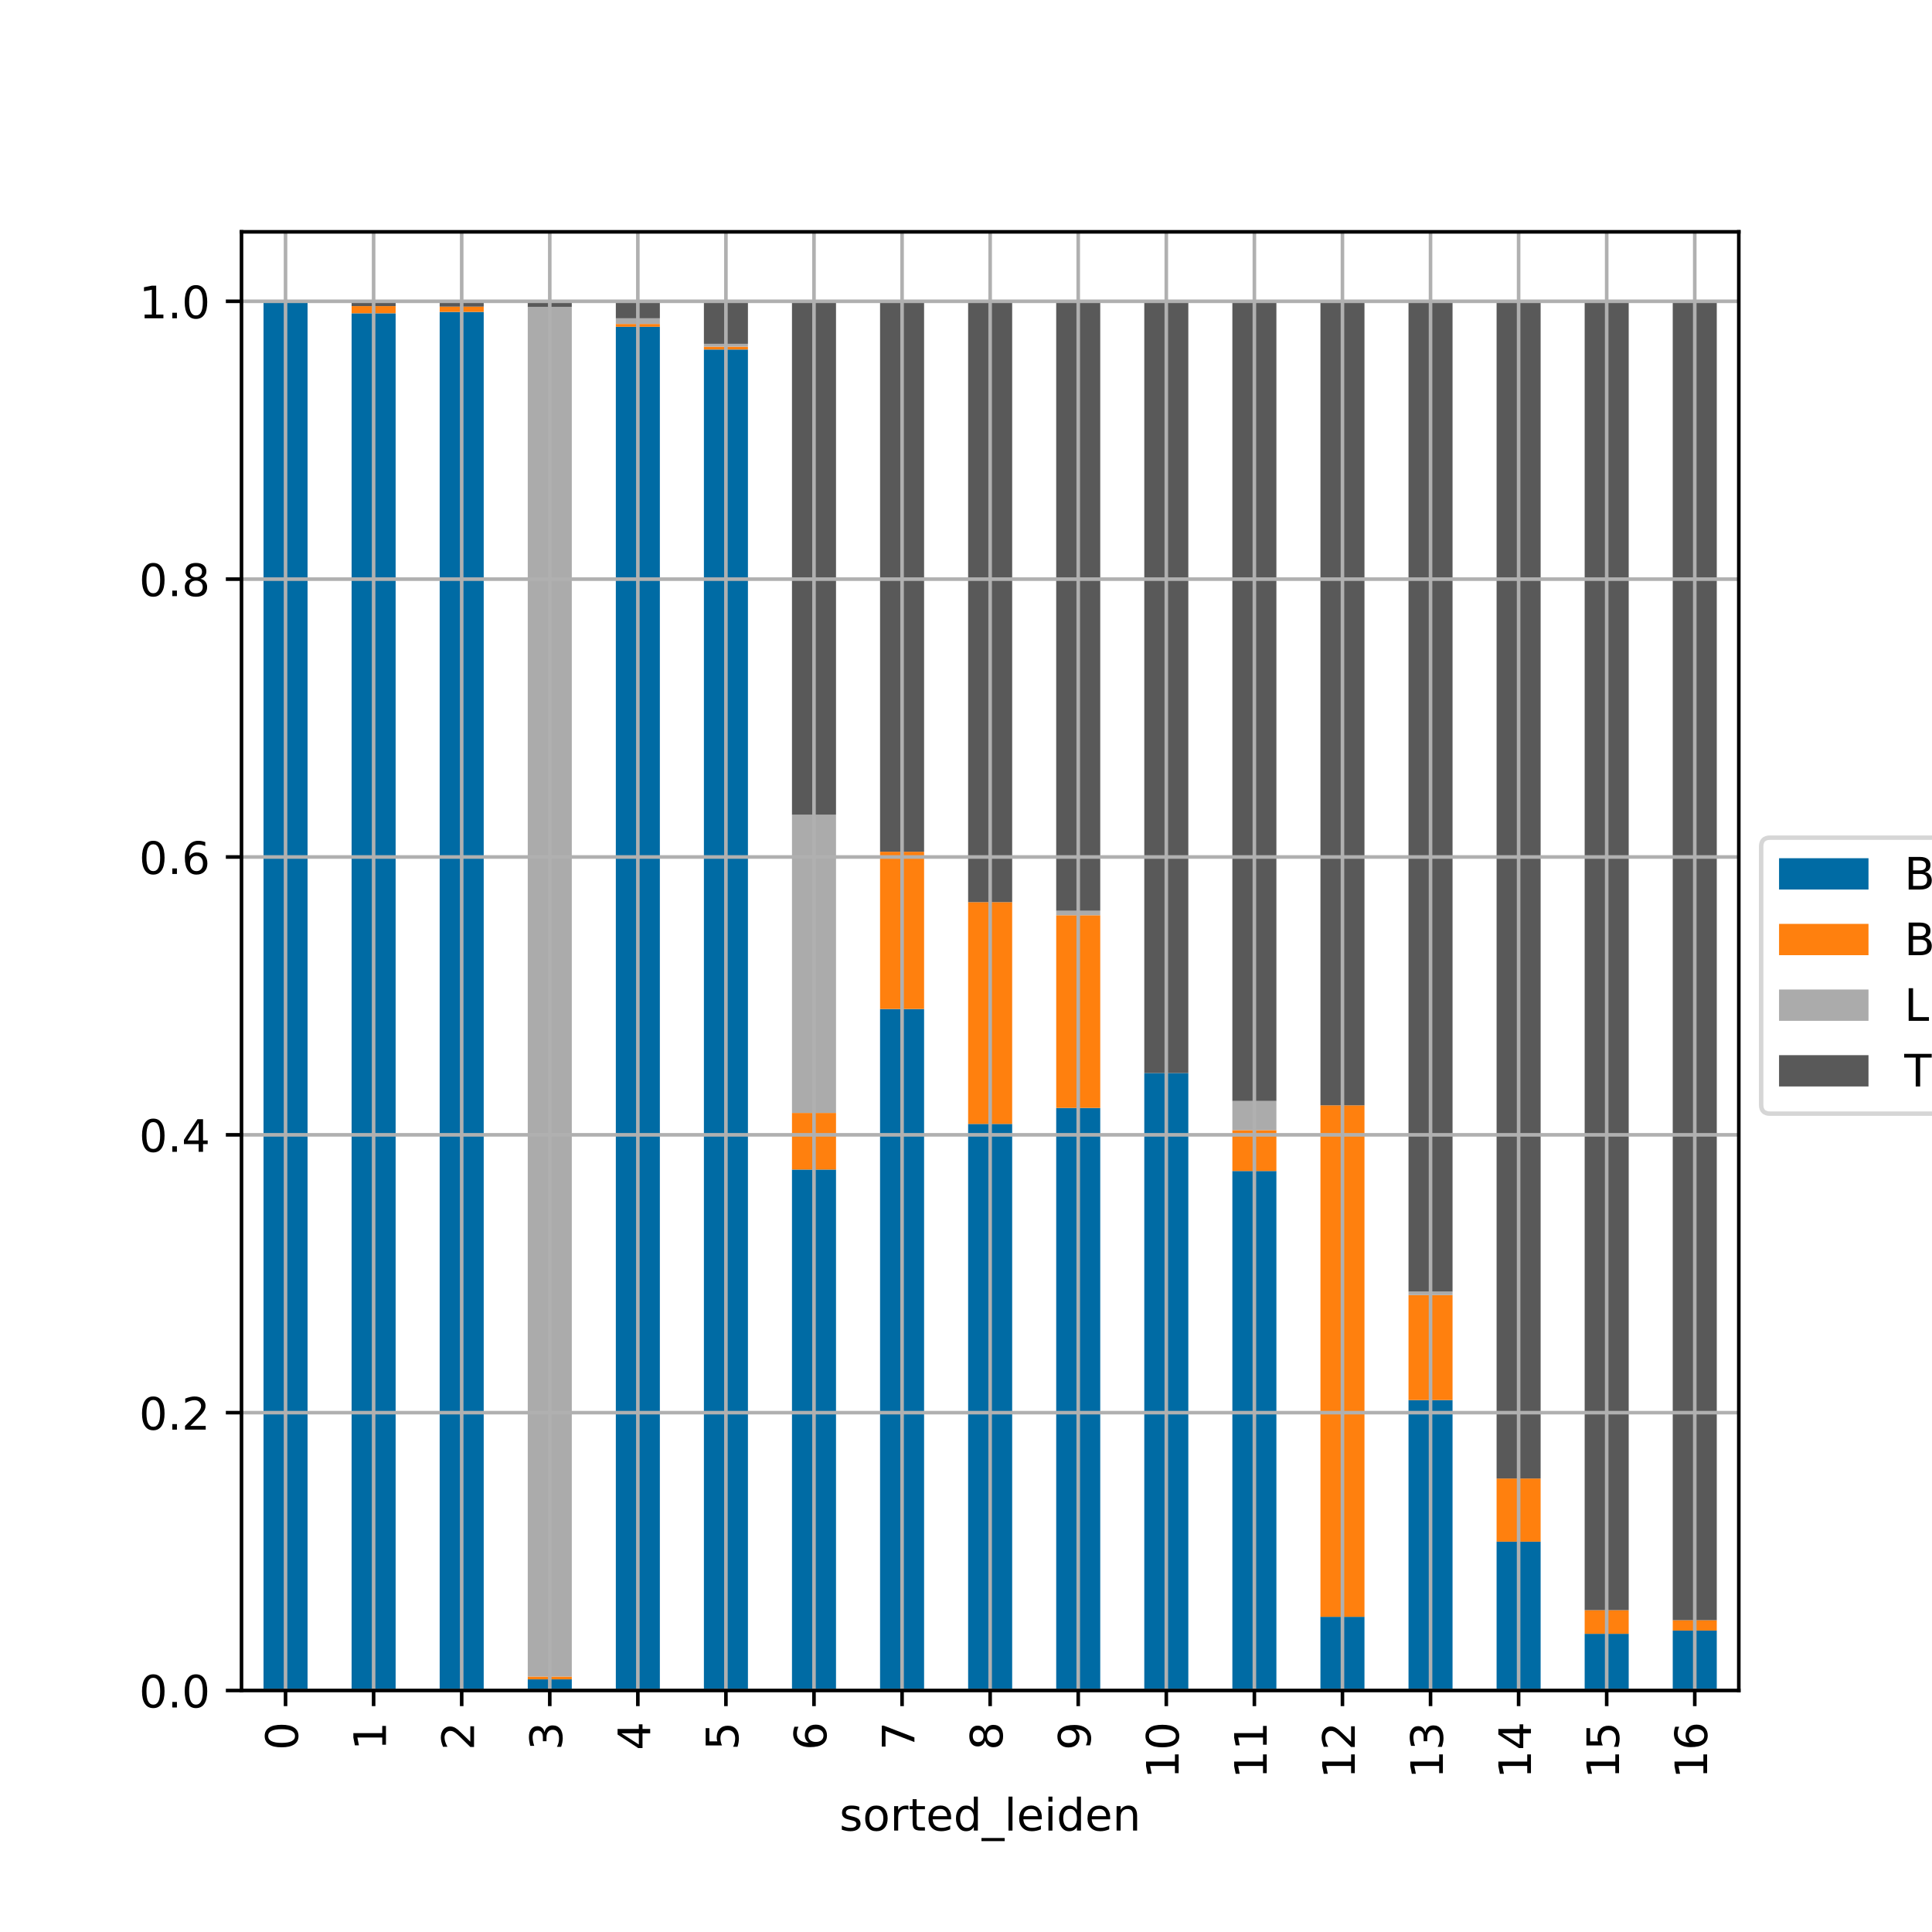 <?xml version="1.0" encoding="utf-8" standalone="no"?>
<!DOCTYPE svg PUBLIC "-//W3C//DTD SVG 1.1//EN"
  "http://www.w3.org/Graphics/SVG/1.1/DTD/svg11.dtd">
<!-- Created with matplotlib (https://matplotlib.org/) -->
<svg height="432pt" version="1.1" viewBox="0 0 432 432" width="432pt" xmlns="http://www.w3.org/2000/svg" xmlns:xlink="http://www.w3.org/1999/xlink">
 <defs>
  <style type="text/css">
*{stroke-linecap:butt;stroke-linejoin:round;}
  </style>
 </defs>
 <g id="figure_1">
  <g id="patch_1">
   <path d="M 0 432 
L 432 432 
L 432 0 
L 0 0 
z
" style="fill:#ffffff;"/>
  </g>
  <g id="axes_1">
   <g id="patch_2">
    <path d="M 54 378 
L 388.8 378 
L 388.8 51.84 
L 54 51.84 
z
" style="fill:#ffffff;"/>
   </g>
   <g id="patch_3">
    <path clip-path="url(#p18a9eacdcb)" d="M 58.924 378 
L 68.771 378 
L 68.771 67.371 
L 58.924 67.371 
z
" style="fill:#006ba4;"/>
   </g>
   <g id="patch_4">
    <path clip-path="url(#p18a9eacdcb)" d="M 78.618 378 
L 88.465 378 
L 88.465 70.049 
L 78.618 70.049 
z
" style="fill:#006ba4;"/>
   </g>
   <g id="patch_5">
    <path clip-path="url(#p18a9eacdcb)" d="M 98.312 378 
L 108.159 378 
L 108.159 69.743 
L 98.312 69.743 
z
" style="fill:#006ba4;"/>
   </g>
   <g id="patch_6">
    <path clip-path="url(#p18a9eacdcb)" d="M 118.006 378 
L 127.853 378 
L 127.853 375.505 
L 118.006 375.505 
z
" style="fill:#006ba4;"/>
   </g>
   <g id="patch_7">
    <path clip-path="url(#p18a9eacdcb)" d="M 137.7 378 
L 147.547 378 
L 147.547 73.065 
L 137.7 73.065 
z
" style="fill:#006ba4;"/>
   </g>
   <g id="patch_8">
    <path clip-path="url(#p18a9eacdcb)" d="M 157.394 378 
L 167.241 378 
L 167.241 78.148 
L 157.394 78.148 
z
" style="fill:#006ba4;"/>
   </g>
   <g id="patch_9">
    <path clip-path="url(#p18a9eacdcb)" d="M 177.088 378 
L 186.935 378 
L 186.935 261.514 
L 177.088 261.514 
z
" style="fill:#006ba4;"/>
   </g>
   <g id="patch_10">
    <path clip-path="url(#p18a9eacdcb)" d="M 196.782 378 
L 206.629 378 
L 206.629 225.616 
L 196.782 225.616 
z
" style="fill:#006ba4;"/>
   </g>
   <g id="patch_11">
    <path clip-path="url(#p18a9eacdcb)" d="M 216.476 378 
L 226.324 378 
L 226.324 251.314 
L 216.476 251.314 
z
" style="fill:#006ba4;"/>
   </g>
   <g id="patch_12">
    <path clip-path="url(#p18a9eacdcb)" d="M 236.171 378 
L 246.018 378 
L 246.018 247.736 
L 236.171 247.736 
z
" style="fill:#006ba4;"/>
   </g>
   <g id="patch_13">
    <path clip-path="url(#p18a9eacdcb)" d="M 255.865 378 
L 265.712 378 
L 265.712 239.943 
L 255.865 239.943 
z
" style="fill:#006ba4;"/>
   </g>
   <g id="patch_14">
    <path clip-path="url(#p18a9eacdcb)" d="M 275.559 378 
L 285.406 378 
L 285.406 261.841 
L 275.559 261.841 
z
" style="fill:#006ba4;"/>
   </g>
   <g id="patch_15">
    <path clip-path="url(#p18a9eacdcb)" d="M 295.253 378 
L 305.1 378 
L 305.1 361.524 
L 295.253 361.524 
z
" style="fill:#006ba4;"/>
   </g>
   <g id="patch_16">
    <path clip-path="url(#p18a9eacdcb)" d="M 314.947 378 
L 324.794 378 
L 324.794 313.058 
L 314.947 313.058 
z
" style="fill:#006ba4;"/>
   </g>
   <g id="patch_17">
    <path clip-path="url(#p18a9eacdcb)" d="M 334.641 378 
L 344.488 378 
L 344.488 344.718 
L 334.641 344.718 
z
" style="fill:#006ba4;"/>
   </g>
   <g id="patch_18">
    <path clip-path="url(#p18a9eacdcb)" d="M 354.335 378 
L 364.182 378 
L 364.182 365.321 
L 354.335 365.321 
z
" style="fill:#006ba4;"/>
   </g>
   <g id="patch_19">
    <path clip-path="url(#p18a9eacdcb)" d="M 374.029 378 
L 383.876 378 
L 383.876 364.595 
L 374.029 364.595 
z
" style="fill:#006ba4;"/>
   </g>
   <g id="patch_20">
    <path clip-path="url(#p18a9eacdcb)" d="M 58.924 378 
L 68.771 378 
L 68.771 378 
L 58.924 378 
z
" style="fill:#ff800e;"/>
   </g>
   <g id="patch_21">
    <path clip-path="url(#p18a9eacdcb)" d="M 78.618 70.049 
L 88.465 70.049 
L 88.465 68.443 
L 78.618 68.443 
z
" style="fill:#ff800e;"/>
   </g>
   <g id="patch_22">
    <path clip-path="url(#p18a9eacdcb)" d="M 98.312 69.743 
L 108.159 69.743 
L 108.159 68.557 
L 98.312 68.557 
z
" style="fill:#ff800e;"/>
   </g>
   <g id="patch_23">
    <path clip-path="url(#p18a9eacdcb)" d="M 118.006 375.505 
L 127.853 375.505 
L 127.853 374.881 
L 118.006 374.881 
z
" style="fill:#ff800e;"/>
   </g>
   <g id="patch_24">
    <path clip-path="url(#p18a9eacdcb)" d="M 137.7 73.065 
L 147.547 73.065 
L 147.547 72.433 
L 137.7 72.433 
z
" style="fill:#ff800e;"/>
   </g>
   <g id="patch_25">
    <path clip-path="url(#p18a9eacdcb)" d="M 157.394 78.148 
L 167.241 78.148 
L 167.241 77.514 
L 157.394 77.514 
z
" style="fill:#ff800e;"/>
   </g>
   <g id="patch_26">
    <path clip-path="url(#p18a9eacdcb)" d="M 177.088 261.514 
L 186.935 261.514 
L 186.935 248.853 
L 177.088 248.853 
z
" style="fill:#ff800e;"/>
   </g>
   <g id="patch_27">
    <path clip-path="url(#p18a9eacdcb)" d="M 196.782 225.616 
L 206.629 225.616 
L 206.629 190.451 
L 196.782 190.451 
z
" style="fill:#ff800e;"/>
   </g>
   <g id="patch_28">
    <path clip-path="url(#p18a9eacdcb)" d="M 216.476 251.314 
L 226.324 251.314 
L 226.324 201.722 
L 216.476 201.722 
z
" style="fill:#ff800e;"/>
   </g>
   <g id="patch_29">
    <path clip-path="url(#p18a9eacdcb)" d="M 236.171 247.736 
L 246.018 247.736 
L 246.018 204.649 
L 236.171 204.649 
z
" style="fill:#ff800e;"/>
   </g>
   <g id="patch_30">
    <path clip-path="url(#p18a9eacdcb)" d="M 255.865 378 
L 265.712 378 
L 265.712 378 
L 255.865 378 
z
" style="fill:#ff800e;"/>
   </g>
   <g id="patch_31">
    <path clip-path="url(#p18a9eacdcb)" d="M 275.559 261.841 
L 285.406 261.841 
L 285.406 252.704 
L 275.559 252.704 
z
" style="fill:#ff800e;"/>
   </g>
   <g id="patch_32">
    <path clip-path="url(#p18a9eacdcb)" d="M 295.253 361.524 
L 305.1 361.524 
L 305.1 247.158 
L 295.253 247.158 
z
" style="fill:#ff800e;"/>
   </g>
   <g id="patch_33">
    <path clip-path="url(#p18a9eacdcb)" d="M 314.947 313.058 
L 324.794 313.058 
L 324.794 289.584 
L 314.947 289.584 
z
" style="fill:#ff800e;"/>
   </g>
   <g id="patch_34">
    <path clip-path="url(#p18a9eacdcb)" d="M 334.641 344.718 
L 344.488 344.718 
L 344.488 330.599 
L 334.641 330.599 
z
" style="fill:#ff800e;"/>
   </g>
   <g id="patch_35">
    <path clip-path="url(#p18a9eacdcb)" d="M 354.335 365.321 
L 364.182 365.321 
L 364.182 360.038 
L 354.335 360.038 
z
" style="fill:#ff800e;"/>
   </g>
   <g id="patch_36">
    <path clip-path="url(#p18a9eacdcb)" d="M 374.029 364.595 
L 383.876 364.595 
L 383.876 362.284 
L 374.029 362.284 
z
" style="fill:#ff800e;"/>
   </g>
   <g id="patch_37">
    <path clip-path="url(#p18a9eacdcb)" d="M 58.924 378 
L 68.771 378 
L 68.771 378 
L 58.924 378 
z
" style="fill:#ababab;"/>
   </g>
   <g id="patch_38">
    <path clip-path="url(#p18a9eacdcb)" d="M 78.618 378 
L 88.465 378 
L 88.465 378 
L 78.618 378 
z
" style="fill:#ababab;"/>
   </g>
   <g id="patch_39">
    <path clip-path="url(#p18a9eacdcb)" d="M 98.312 378 
L 108.159 378 
L 108.159 378 
L 98.312 378 
z
" style="fill:#ababab;"/>
   </g>
   <g id="patch_40">
    <path clip-path="url(#p18a9eacdcb)" d="M 118.006 374.881 
L 127.853 374.881 
L 127.853 68.619 
L 118.006 68.619 
z
" style="fill:#ababab;"/>
   </g>
   <g id="patch_41">
    <path clip-path="url(#p18a9eacdcb)" d="M 137.7 72.433 
L 147.547 72.433 
L 147.547 71.167 
L 137.7 71.167 
z
" style="fill:#ababab;"/>
   </g>
   <g id="patch_42">
    <path clip-path="url(#p18a9eacdcb)" d="M 157.394 77.514 
L 167.241 77.514 
L 167.241 76.88 
L 157.394 76.88 
z
" style="fill:#ababab;"/>
   </g>
   <g id="patch_43">
    <path clip-path="url(#p18a9eacdcb)" d="M 177.088 248.853 
L 186.935 248.853 
L 186.935 182.169 
L 177.088 182.169 
z
" style="fill:#ababab;"/>
   </g>
   <g id="patch_44">
    <path clip-path="url(#p18a9eacdcb)" d="M 196.782 378 
L 206.629 378 
L 206.629 378 
L 196.782 378 
z
" style="fill:#ababab;"/>
   </g>
   <g id="patch_45">
    <path clip-path="url(#p18a9eacdcb)" d="M 216.476 378 
L 226.324 378 
L 226.324 378 
L 216.476 378 
z
" style="fill:#ababab;"/>
   </g>
   <g id="patch_46">
    <path clip-path="url(#p18a9eacdcb)" d="M 236.171 204.649 
L 246.018 204.649 
L 246.018 203.647 
L 236.171 203.647 
z
" style="fill:#ababab;"/>
   </g>
   <g id="patch_47">
    <path clip-path="url(#p18a9eacdcb)" d="M 255.865 378 
L 265.712 378 
L 265.712 378 
L 255.865 378 
z
" style="fill:#ababab;"/>
   </g>
   <g id="patch_48">
    <path clip-path="url(#p18a9eacdcb)" d="M 275.559 252.704 
L 285.406 252.704 
L 285.406 246.179 
L 275.559 246.179 
z
" style="fill:#ababab;"/>
   </g>
   <g id="patch_49">
    <path clip-path="url(#p18a9eacdcb)" d="M 295.253 378 
L 305.1 378 
L 305.1 378 
L 295.253 378 
z
" style="fill:#ababab;"/>
   </g>
   <g id="patch_50">
    <path clip-path="url(#p18a9eacdcb)" d="M 314.947 289.584 
L 324.794 289.584 
L 324.794 288.802 
L 314.947 288.802 
z
" style="fill:#ababab;"/>
   </g>
   <g id="patch_51">
    <path clip-path="url(#p18a9eacdcb)" d="M 334.641 378 
L 344.488 378 
L 344.488 378 
L 334.641 378 
z
" style="fill:#ababab;"/>
   </g>
   <g id="patch_52">
    <path clip-path="url(#p18a9eacdcb)" d="M 354.335 378 
L 364.182 378 
L 364.182 378 
L 354.335 378 
z
" style="fill:#ababab;"/>
   </g>
   <g id="patch_53">
    <path clip-path="url(#p18a9eacdcb)" d="M 374.029 378 
L 383.876 378 
L 383.876 378 
L 374.029 378 
z
" style="fill:#ababab;"/>
   </g>
   <g id="patch_54">
    <path clip-path="url(#p18a9eacdcb)" d="M 58.924 378 
L 68.771 378 
L 68.771 378 
L 58.924 378 
z
" style="fill:#595959;"/>
   </g>
   <g id="patch_55">
    <path clip-path="url(#p18a9eacdcb)" d="M 78.618 68.443 
L 88.465 68.443 
L 88.465 67.371 
L 78.618 67.371 
z
" style="fill:#595959;"/>
   </g>
   <g id="patch_56">
    <path clip-path="url(#p18a9eacdcb)" d="M 98.312 68.557 
L 108.159 68.557 
L 108.159 67.371 
L 98.312 67.371 
z
" style="fill:#595959;"/>
   </g>
   <g id="patch_57">
    <path clip-path="url(#p18a9eacdcb)" d="M 118.006 68.619 
L 127.853 68.619 
L 127.853 67.371 
L 118.006 67.371 
z
" style="fill:#595959;"/>
   </g>
   <g id="patch_58">
    <path clip-path="url(#p18a9eacdcb)" d="M 137.7 71.167 
L 147.547 71.167 
L 147.547 67.371 
L 137.7 67.371 
z
" style="fill:#595959;"/>
   </g>
   <g id="patch_59">
    <path clip-path="url(#p18a9eacdcb)" d="M 157.394 76.88 
L 167.241 76.88 
L 167.241 67.371 
L 157.394 67.371 
z
" style="fill:#595959;"/>
   </g>
   <g id="patch_60">
    <path clip-path="url(#p18a9eacdcb)" d="M 177.088 182.169 
L 186.935 182.169 
L 186.935 67.371 
L 177.088 67.371 
z
" style="fill:#595959;"/>
   </g>
   <g id="patch_61">
    <path clip-path="url(#p18a9eacdcb)" d="M 196.782 190.451 
L 206.629 190.451 
L 206.629 67.371 
L 196.782 67.371 
z
" style="fill:#595959;"/>
   </g>
   <g id="patch_62">
    <path clip-path="url(#p18a9eacdcb)" d="M 216.476 201.722 
L 226.324 201.722 
L 226.324 67.371 
L 216.476 67.371 
z
" style="fill:#595959;"/>
   </g>
   <g id="patch_63">
    <path clip-path="url(#p18a9eacdcb)" d="M 236.171 203.647 
L 246.018 203.647 
L 246.018 67.371 
L 236.171 67.371 
z
" style="fill:#595959;"/>
   </g>
   <g id="patch_64">
    <path clip-path="url(#p18a9eacdcb)" d="M 255.865 239.943 
L 265.712 239.943 
L 265.712 67.371 
L 255.865 67.371 
z
" style="fill:#595959;"/>
   </g>
   <g id="patch_65">
    <path clip-path="url(#p18a9eacdcb)" d="M 275.559 246.179 
L 285.406 246.179 
L 285.406 67.371 
L 275.559 67.371 
z
" style="fill:#595959;"/>
   </g>
   <g id="patch_66">
    <path clip-path="url(#p18a9eacdcb)" d="M 295.253 247.158 
L 305.1 247.158 
L 305.1 67.371 
L 295.253 67.371 
z
" style="fill:#595959;"/>
   </g>
   <g id="patch_67">
    <path clip-path="url(#p18a9eacdcb)" d="M 314.947 288.802 
L 324.794 288.802 
L 324.794 67.371 
L 314.947 67.371 
z
" style="fill:#595959;"/>
   </g>
   <g id="patch_68">
    <path clip-path="url(#p18a9eacdcb)" d="M 334.641 330.599 
L 344.488 330.599 
L 344.488 67.371 
L 334.641 67.371 
z
" style="fill:#595959;"/>
   </g>
   <g id="patch_69">
    <path clip-path="url(#p18a9eacdcb)" d="M 354.335 360.038 
L 364.182 360.038 
L 364.182 67.371 
L 354.335 67.371 
z
" style="fill:#595959;"/>
   </g>
   <g id="patch_70">
    <path clip-path="url(#p18a9eacdcb)" d="M 374.029 362.284 
L 383.876 362.284 
L 383.876 67.371 
L 374.029 67.371 
z
" style="fill:#595959;"/>
   </g>
   <g id="matplotlib.axis_1">
    <g id="xtick_1">
     <g id="line2d_1">
      <path clip-path="url(#p18a9eacdcb)" d="M 63.847 378 
L 63.847 51.84 
" style="fill:none;stroke:#b0b0b0;stroke-linecap:square;stroke-width:0.8;"/>
     </g>
     <g id="line2d_2">
      <defs>
       <path d="M 0 0 
L 0 3.5 
" id="m7c3ebaeb34" style="stroke:#000000;stroke-width:0.8;"/>
      </defs>
      <g>
       <use style="stroke:#000000;stroke-width:0.8;" x="63.847" xlink:href="#m7c3ebaeb34" y="378"/>
      </g>
     </g>
     <g id="text_1">
      <!-- 0 -->
      <defs>
       <path d="M 31.781 66.406 
Q 24.172 66.406 20.328 58.906 
Q 16.5 51.422 16.5 36.375 
Q 16.5 21.391 20.328 13.891 
Q 24.172 6.391 31.781 6.391 
Q 39.453 6.391 43.281 13.891 
Q 47.125 21.391 47.125 36.375 
Q 47.125 51.422 43.281 58.906 
Q 39.453 66.406 31.781 66.406 
z
M 31.781 74.219 
Q 44.047 74.219 50.516 64.516 
Q 56.984 54.828 56.984 36.375 
Q 56.984 17.969 50.516 8.266 
Q 44.047 -1.422 31.781 -1.422 
Q 19.531 -1.422 13.062 8.266 
Q 6.594 17.969 6.594 36.375 
Q 6.594 54.828 13.062 64.516 
Q 19.531 74.219 31.781 74.219 
z
" id="DejaVuSans-48"/>
      </defs>
      <g transform="translate(66.606 391.363)rotate(-90)scale(0.1 -0.1)">
       <use xlink:href="#DejaVuSans-48"/>
      </g>
     </g>
    </g>
    <g id="xtick_2">
     <g id="line2d_3">
      <path clip-path="url(#p18a9eacdcb)" d="M 83.541 378 
L 83.541 51.84 
" style="fill:none;stroke:#b0b0b0;stroke-linecap:square;stroke-width:0.8;"/>
     </g>
     <g id="line2d_4">
      <g>
       <use style="stroke:#000000;stroke-width:0.8;" x="83.541" xlink:href="#m7c3ebaeb34" y="378"/>
      </g>
     </g>
     <g id="text_2">
      <!-- 1 -->
      <defs>
       <path d="M 12.406 8.297 
L 28.516 8.297 
L 28.516 63.922 
L 10.984 60.406 
L 10.984 69.391 
L 28.422 72.906 
L 38.281 72.906 
L 38.281 8.297 
L 54.391 8.297 
L 54.391 0 
L 12.406 0 
z
" id="DejaVuSans-49"/>
      </defs>
      <g transform="translate(86.301 391.363)rotate(-90)scale(0.1 -0.1)">
       <use xlink:href="#DejaVuSans-49"/>
      </g>
     </g>
    </g>
    <g id="xtick_3">
     <g id="line2d_5">
      <path clip-path="url(#p18a9eacdcb)" d="M 103.235 378 
L 103.235 51.84 
" style="fill:none;stroke:#b0b0b0;stroke-linecap:square;stroke-width:0.8;"/>
     </g>
     <g id="line2d_6">
      <g>
       <use style="stroke:#000000;stroke-width:0.8;" x="103.235" xlink:href="#m7c3ebaeb34" y="378"/>
      </g>
     </g>
     <g id="text_3">
      <!-- 2 -->
      <defs>
       <path d="M 19.188 8.297 
L 53.609 8.297 
L 53.609 0 
L 7.328 0 
L 7.328 8.297 
Q 12.938 14.109 22.625 23.891 
Q 32.328 33.688 34.812 36.531 
Q 39.547 41.844 41.422 45.531 
Q 43.312 49.219 43.312 52.781 
Q 43.312 58.594 39.234 62.25 
Q 35.156 65.922 28.609 65.922 
Q 23.969 65.922 18.812 64.312 
Q 13.672 62.703 7.812 59.422 
L 7.812 69.391 
Q 13.766 71.781 18.938 73 
Q 24.125 74.219 28.422 74.219 
Q 39.75 74.219 46.484 68.547 
Q 53.219 62.891 53.219 53.422 
Q 53.219 48.922 51.531 44.891 
Q 49.859 40.875 45.406 35.406 
Q 44.188 33.984 37.641 27.219 
Q 31.109 20.453 19.188 8.297 
z
" id="DejaVuSans-50"/>
      </defs>
      <g transform="translate(105.995 391.363)rotate(-90)scale(0.1 -0.1)">
       <use xlink:href="#DejaVuSans-50"/>
      </g>
     </g>
    </g>
    <g id="xtick_4">
     <g id="line2d_7">
      <path clip-path="url(#p18a9eacdcb)" d="M 122.929 378 
L 122.929 51.84 
" style="fill:none;stroke:#b0b0b0;stroke-linecap:square;stroke-width:0.8;"/>
     </g>
     <g id="line2d_8">
      <g>
       <use style="stroke:#000000;stroke-width:0.8;" x="122.929" xlink:href="#m7c3ebaeb34" y="378"/>
      </g>
     </g>
     <g id="text_4">
      <!-- 3 -->
      <defs>
       <path d="M 40.578 39.312 
Q 47.656 37.797 51.625 33 
Q 55.609 28.219 55.609 21.188 
Q 55.609 10.406 48.188 4.484 
Q 40.766 -1.422 27.094 -1.422 
Q 22.516 -1.422 17.656 -0.516 
Q 12.797 0.391 7.625 2.203 
L 7.625 11.719 
Q 11.719 9.328 16.594 8.109 
Q 21.484 6.891 26.812 6.891 
Q 36.078 6.891 40.938 10.547 
Q 45.797 14.203 45.797 21.188 
Q 45.797 27.641 41.281 31.266 
Q 36.766 34.906 28.719 34.906 
L 20.219 34.906 
L 20.219 43.016 
L 29.109 43.016 
Q 36.375 43.016 40.234 45.922 
Q 44.094 48.828 44.094 54.297 
Q 44.094 59.906 40.109 62.906 
Q 36.141 65.922 28.719 65.922 
Q 24.656 65.922 20.016 65.031 
Q 15.375 64.156 9.812 62.312 
L 9.812 71.094 
Q 15.438 72.656 20.344 73.438 
Q 25.25 74.219 29.594 74.219 
Q 40.828 74.219 47.359 69.109 
Q 53.906 64.016 53.906 55.328 
Q 53.906 49.266 50.438 45.094 
Q 46.969 40.922 40.578 39.312 
z
" id="DejaVuSans-51"/>
      </defs>
      <g transform="translate(125.689 391.363)rotate(-90)scale(0.1 -0.1)">
       <use xlink:href="#DejaVuSans-51"/>
      </g>
     </g>
    </g>
    <g id="xtick_5">
     <g id="line2d_9">
      <path clip-path="url(#p18a9eacdcb)" d="M 142.624 378 
L 142.624 51.84 
" style="fill:none;stroke:#b0b0b0;stroke-linecap:square;stroke-width:0.8;"/>
     </g>
     <g id="line2d_10">
      <g>
       <use style="stroke:#000000;stroke-width:0.8;" x="142.624" xlink:href="#m7c3ebaeb34" y="378"/>
      </g>
     </g>
     <g id="text_5">
      <!-- 4 -->
      <defs>
       <path d="M 37.797 64.312 
L 12.891 25.391 
L 37.797 25.391 
z
M 35.203 72.906 
L 47.609 72.906 
L 47.609 25.391 
L 58.016 25.391 
L 58.016 17.188 
L 47.609 17.188 
L 47.609 0 
L 37.797 0 
L 37.797 17.188 
L 4.891 17.188 
L 4.891 26.703 
z
" id="DejaVuSans-52"/>
      </defs>
      <g transform="translate(145.383 391.363)rotate(-90)scale(0.1 -0.1)">
       <use xlink:href="#DejaVuSans-52"/>
      </g>
     </g>
    </g>
    <g id="xtick_6">
     <g id="line2d_11">
      <path clip-path="url(#p18a9eacdcb)" d="M 162.318 378 
L 162.318 51.84 
" style="fill:none;stroke:#b0b0b0;stroke-linecap:square;stroke-width:0.8;"/>
     </g>
     <g id="line2d_12">
      <g>
       <use style="stroke:#000000;stroke-width:0.8;" x="162.318" xlink:href="#m7c3ebaeb34" y="378"/>
      </g>
     </g>
     <g id="text_6">
      <!-- 5 -->
      <defs>
       <path d="M 10.797 72.906 
L 49.516 72.906 
L 49.516 64.594 
L 19.828 64.594 
L 19.828 46.734 
Q 21.969 47.469 24.109 47.828 
Q 26.266 48.188 28.422 48.188 
Q 40.625 48.188 47.75 41.5 
Q 54.891 34.812 54.891 23.391 
Q 54.891 11.625 47.562 5.094 
Q 40.234 -1.422 26.906 -1.422 
Q 22.312 -1.422 17.547 -0.641 
Q 12.797 0.141 7.719 1.703 
L 7.719 11.625 
Q 12.109 9.234 16.797 8.062 
Q 21.484 6.891 26.703 6.891 
Q 35.156 6.891 40.078 11.328 
Q 45.016 15.766 45.016 23.391 
Q 45.016 31 40.078 35.438 
Q 35.156 39.891 26.703 39.891 
Q 22.75 39.891 18.812 39.016 
Q 14.891 38.141 10.797 36.281 
z
" id="DejaVuSans-53"/>
      </defs>
      <g transform="translate(165.077 391.363)rotate(-90)scale(0.1 -0.1)">
       <use xlink:href="#DejaVuSans-53"/>
      </g>
     </g>
    </g>
    <g id="xtick_7">
     <g id="line2d_13">
      <path clip-path="url(#p18a9eacdcb)" d="M 182.012 378 
L 182.012 51.84 
" style="fill:none;stroke:#b0b0b0;stroke-linecap:square;stroke-width:0.8;"/>
     </g>
     <g id="line2d_14">
      <g>
       <use style="stroke:#000000;stroke-width:0.8;" x="182.012" xlink:href="#m7c3ebaeb34" y="378"/>
      </g>
     </g>
     <g id="text_7">
      <!-- 6 -->
      <defs>
       <path d="M 33.016 40.375 
Q 26.375 40.375 22.484 35.828 
Q 18.609 31.297 18.609 23.391 
Q 18.609 15.531 22.484 10.953 
Q 26.375 6.391 33.016 6.391 
Q 39.656 6.391 43.531 10.953 
Q 47.406 15.531 47.406 23.391 
Q 47.406 31.297 43.531 35.828 
Q 39.656 40.375 33.016 40.375 
z
M 52.594 71.297 
L 52.594 62.312 
Q 48.875 64.062 45.094 64.984 
Q 41.312 65.922 37.594 65.922 
Q 27.828 65.922 22.672 59.328 
Q 17.531 52.734 16.797 39.406 
Q 19.672 43.656 24.016 45.922 
Q 28.375 48.188 33.594 48.188 
Q 44.578 48.188 50.953 41.516 
Q 57.328 34.859 57.328 23.391 
Q 57.328 12.156 50.688 5.359 
Q 44.047 -1.422 33.016 -1.422 
Q 20.359 -1.422 13.672 8.266 
Q 6.984 17.969 6.984 36.375 
Q 6.984 53.656 15.188 63.938 
Q 23.391 74.219 37.203 74.219 
Q 40.922 74.219 44.703 73.484 
Q 48.484 72.75 52.594 71.297 
z
" id="DejaVuSans-54"/>
      </defs>
      <g transform="translate(184.771 391.363)rotate(-90)scale(0.1 -0.1)">
       <use xlink:href="#DejaVuSans-54"/>
      </g>
     </g>
    </g>
    <g id="xtick_8">
     <g id="line2d_15">
      <path clip-path="url(#p18a9eacdcb)" d="M 201.706 378 
L 201.706 51.84 
" style="fill:none;stroke:#b0b0b0;stroke-linecap:square;stroke-width:0.8;"/>
     </g>
     <g id="line2d_16">
      <g>
       <use style="stroke:#000000;stroke-width:0.8;" x="201.706" xlink:href="#m7c3ebaeb34" y="378"/>
      </g>
     </g>
     <g id="text_8">
      <!-- 7 -->
      <defs>
       <path d="M 8.203 72.906 
L 55.078 72.906 
L 55.078 68.703 
L 28.609 0 
L 18.312 0 
L 43.219 64.594 
L 8.203 64.594 
z
" id="DejaVuSans-55"/>
      </defs>
      <g transform="translate(204.465 391.363)rotate(-90)scale(0.1 -0.1)">
       <use xlink:href="#DejaVuSans-55"/>
      </g>
     </g>
    </g>
    <g id="xtick_9">
     <g id="line2d_17">
      <path clip-path="url(#p18a9eacdcb)" d="M 221.4 378 
L 221.4 51.84 
" style="fill:none;stroke:#b0b0b0;stroke-linecap:square;stroke-width:0.8;"/>
     </g>
     <g id="line2d_18">
      <g>
       <use style="stroke:#000000;stroke-width:0.8;" x="221.4" xlink:href="#m7c3ebaeb34" y="378"/>
      </g>
     </g>
     <g id="text_9">
      <!-- 8 -->
      <defs>
       <path d="M 31.781 34.625 
Q 24.75 34.625 20.719 30.859 
Q 16.703 27.094 16.703 20.516 
Q 16.703 13.922 20.719 10.156 
Q 24.75 6.391 31.781 6.391 
Q 38.812 6.391 42.859 10.172 
Q 46.922 13.969 46.922 20.516 
Q 46.922 27.094 42.891 30.859 
Q 38.875 34.625 31.781 34.625 
z
M 21.922 38.812 
Q 15.578 40.375 12.031 44.719 
Q 8.5 49.078 8.5 55.328 
Q 8.5 64.062 14.719 69.141 
Q 20.953 74.219 31.781 74.219 
Q 42.672 74.219 48.875 69.141 
Q 55.078 64.062 55.078 55.328 
Q 55.078 49.078 51.531 44.719 
Q 48 40.375 41.703 38.812 
Q 48.828 37.156 52.797 32.312 
Q 56.781 27.484 56.781 20.516 
Q 56.781 9.906 50.312 4.234 
Q 43.844 -1.422 31.781 -1.422 
Q 19.734 -1.422 13.25 4.234 
Q 6.781 9.906 6.781 20.516 
Q 6.781 27.484 10.781 32.312 
Q 14.797 37.156 21.922 38.812 
z
M 18.312 54.391 
Q 18.312 48.734 21.844 45.562 
Q 25.391 42.391 31.781 42.391 
Q 38.141 42.391 41.719 45.562 
Q 45.312 48.734 45.312 54.391 
Q 45.312 60.062 41.719 63.234 
Q 38.141 66.406 31.781 66.406 
Q 25.391 66.406 21.844 63.234 
Q 18.312 60.062 18.312 54.391 
z
" id="DejaVuSans-56"/>
      </defs>
      <g transform="translate(224.159 391.363)rotate(-90)scale(0.1 -0.1)">
       <use xlink:href="#DejaVuSans-56"/>
      </g>
     </g>
    </g>
    <g id="xtick_10">
     <g id="line2d_19">
      <path clip-path="url(#p18a9eacdcb)" d="M 241.094 378 
L 241.094 51.84 
" style="fill:none;stroke:#b0b0b0;stroke-linecap:square;stroke-width:0.8;"/>
     </g>
     <g id="line2d_20">
      <g>
       <use style="stroke:#000000;stroke-width:0.8;" x="241.094" xlink:href="#m7c3ebaeb34" y="378"/>
      </g>
     </g>
     <g id="text_10">
      <!-- 9 -->
      <defs>
       <path d="M 10.984 1.516 
L 10.984 10.5 
Q 14.703 8.734 18.5 7.812 
Q 22.312 6.891 25.984 6.891 
Q 35.75 6.891 40.891 13.453 
Q 46.047 20.016 46.781 33.406 
Q 43.953 29.203 39.594 26.953 
Q 35.25 24.703 29.984 24.703 
Q 19.047 24.703 12.672 31.312 
Q 6.297 37.938 6.297 49.422 
Q 6.297 60.641 12.938 67.422 
Q 19.578 74.219 30.609 74.219 
Q 43.266 74.219 49.922 64.516 
Q 56.594 54.828 56.594 36.375 
Q 56.594 19.141 48.406 8.859 
Q 40.234 -1.422 26.422 -1.422 
Q 22.703 -1.422 18.891 -0.688 
Q 15.094 0.047 10.984 1.516 
z
M 30.609 32.422 
Q 37.25 32.422 41.125 36.953 
Q 45.016 41.5 45.016 49.422 
Q 45.016 57.281 41.125 61.844 
Q 37.25 66.406 30.609 66.406 
Q 23.969 66.406 20.094 61.844 
Q 16.219 57.281 16.219 49.422 
Q 16.219 41.5 20.094 36.953 
Q 23.969 32.422 30.609 32.422 
z
" id="DejaVuSans-57"/>
      </defs>
      <g transform="translate(243.853 391.363)rotate(-90)scale(0.1 -0.1)">
       <use xlink:href="#DejaVuSans-57"/>
      </g>
     </g>
    </g>
    <g id="xtick_11">
     <g id="line2d_21">
      <path clip-path="url(#p18a9eacdcb)" d="M 260.788 378 
L 260.788 51.84 
" style="fill:none;stroke:#b0b0b0;stroke-linecap:square;stroke-width:0.8;"/>
     </g>
     <g id="line2d_22">
      <g>
       <use style="stroke:#000000;stroke-width:0.8;" x="260.788" xlink:href="#m7c3ebaeb34" y="378"/>
      </g>
     </g>
     <g id="text_11">
      <!-- 10 -->
      <g transform="translate(263.548 397.725)rotate(-90)scale(0.1 -0.1)">
       <use xlink:href="#DejaVuSans-49"/>
       <use x="63.623" xlink:href="#DejaVuSans-48"/>
      </g>
     </g>
    </g>
    <g id="xtick_12">
     <g id="line2d_23">
      <path clip-path="url(#p18a9eacdcb)" d="M 280.482 378 
L 280.482 51.84 
" style="fill:none;stroke:#b0b0b0;stroke-linecap:square;stroke-width:0.8;"/>
     </g>
     <g id="line2d_24">
      <g>
       <use style="stroke:#000000;stroke-width:0.8;" x="280.482" xlink:href="#m7c3ebaeb34" y="378"/>
      </g>
     </g>
     <g id="text_12">
      <!-- 11 -->
      <g transform="translate(283.242 397.725)rotate(-90)scale(0.1 -0.1)">
       <use xlink:href="#DejaVuSans-49"/>
       <use x="63.623" xlink:href="#DejaVuSans-49"/>
      </g>
     </g>
    </g>
    <g id="xtick_13">
     <g id="line2d_25">
      <path clip-path="url(#p18a9eacdcb)" d="M 300.176 378 
L 300.176 51.84 
" style="fill:none;stroke:#b0b0b0;stroke-linecap:square;stroke-width:0.8;"/>
     </g>
     <g id="line2d_26">
      <g>
       <use style="stroke:#000000;stroke-width:0.8;" x="300.176" xlink:href="#m7c3ebaeb34" y="378"/>
      </g>
     </g>
     <g id="text_13">
      <!-- 12 -->
      <g transform="translate(302.936 397.725)rotate(-90)scale(0.1 -0.1)">
       <use xlink:href="#DejaVuSans-49"/>
       <use x="63.623" xlink:href="#DejaVuSans-50"/>
      </g>
     </g>
    </g>
    <g id="xtick_14">
     <g id="line2d_27">
      <path clip-path="url(#p18a9eacdcb)" d="M 319.871 378 
L 319.871 51.84 
" style="fill:none;stroke:#b0b0b0;stroke-linecap:square;stroke-width:0.8;"/>
     </g>
     <g id="line2d_28">
      <g>
       <use style="stroke:#000000;stroke-width:0.8;" x="319.871" xlink:href="#m7c3ebaeb34" y="378"/>
      </g>
     </g>
     <g id="text_14">
      <!-- 13 -->
      <g transform="translate(322.63 397.725)rotate(-90)scale(0.1 -0.1)">
       <use xlink:href="#DejaVuSans-49"/>
       <use x="63.623" xlink:href="#DejaVuSans-51"/>
      </g>
     </g>
    </g>
    <g id="xtick_15">
     <g id="line2d_29">
      <path clip-path="url(#p18a9eacdcb)" d="M 339.565 378 
L 339.565 51.84 
" style="fill:none;stroke:#b0b0b0;stroke-linecap:square;stroke-width:0.8;"/>
     </g>
     <g id="line2d_30">
      <g>
       <use style="stroke:#000000;stroke-width:0.8;" x="339.565" xlink:href="#m7c3ebaeb34" y="378"/>
      </g>
     </g>
     <g id="text_15">
      <!-- 14 -->
      <g transform="translate(342.324 397.725)rotate(-90)scale(0.1 -0.1)">
       <use xlink:href="#DejaVuSans-49"/>
       <use x="63.623" xlink:href="#DejaVuSans-52"/>
      </g>
     </g>
    </g>
    <g id="xtick_16">
     <g id="line2d_31">
      <path clip-path="url(#p18a9eacdcb)" d="M 359.259 378 
L 359.259 51.84 
" style="fill:none;stroke:#b0b0b0;stroke-linecap:square;stroke-width:0.8;"/>
     </g>
     <g id="line2d_32">
      <g>
       <use style="stroke:#000000;stroke-width:0.8;" x="359.259" xlink:href="#m7c3ebaeb34" y="378"/>
      </g>
     </g>
     <g id="text_16">
      <!-- 15 -->
      <g transform="translate(362.018 397.725)rotate(-90)scale(0.1 -0.1)">
       <use xlink:href="#DejaVuSans-49"/>
       <use x="63.623" xlink:href="#DejaVuSans-53"/>
      </g>
     </g>
    </g>
    <g id="xtick_17">
     <g id="line2d_33">
      <path clip-path="url(#p18a9eacdcb)" d="M 378.953 378 
L 378.953 51.84 
" style="fill:none;stroke:#b0b0b0;stroke-linecap:square;stroke-width:0.8;"/>
     </g>
     <g id="line2d_34">
      <g>
       <use style="stroke:#000000;stroke-width:0.8;" x="378.953" xlink:href="#m7c3ebaeb34" y="378"/>
      </g>
     </g>
     <g id="text_17">
      <!-- 16 -->
      <g transform="translate(381.712 397.725)rotate(-90)scale(0.1 -0.1)">
       <use xlink:href="#DejaVuSans-49"/>
       <use x="63.623" xlink:href="#DejaVuSans-54"/>
      </g>
     </g>
    </g>
    <g id="text_18">
     <!-- sorted_leiden -->
     <defs>
      <path d="M 44.281 53.078 
L 44.281 44.578 
Q 40.484 46.531 36.375 47.5 
Q 32.281 48.484 27.875 48.484 
Q 21.188 48.484 17.844 46.438 
Q 14.5 44.391 14.5 40.281 
Q 14.5 37.156 16.891 35.375 
Q 19.281 33.594 26.516 31.984 
L 29.594 31.297 
Q 39.156 29.25 43.188 25.516 
Q 47.219 21.781 47.219 15.094 
Q 47.219 7.469 41.188 3.016 
Q 35.156 -1.422 24.609 -1.422 
Q 20.219 -1.422 15.453 -0.562 
Q 10.688 0.297 5.422 2 
L 5.422 11.281 
Q 10.406 8.688 15.234 7.391 
Q 20.062 6.109 24.812 6.109 
Q 31.156 6.109 34.562 8.281 
Q 37.984 10.453 37.984 14.406 
Q 37.984 18.062 35.516 20.016 
Q 33.062 21.969 24.703 23.781 
L 21.578 24.516 
Q 13.234 26.266 9.516 29.906 
Q 5.812 33.547 5.812 39.891 
Q 5.812 47.609 11.281 51.797 
Q 16.75 56 26.812 56 
Q 31.781 56 36.172 55.266 
Q 40.578 54.547 44.281 53.078 
z
" id="DejaVuSans-115"/>
      <path d="M 30.609 48.391 
Q 23.391 48.391 19.188 42.75 
Q 14.984 37.109 14.984 27.297 
Q 14.984 17.484 19.156 11.844 
Q 23.344 6.203 30.609 6.203 
Q 37.797 6.203 41.984 11.859 
Q 46.188 17.531 46.188 27.297 
Q 46.188 37.016 41.984 42.703 
Q 37.797 48.391 30.609 48.391 
z
M 30.609 56 
Q 42.328 56 49.016 48.375 
Q 55.719 40.766 55.719 27.297 
Q 55.719 13.875 49.016 6.219 
Q 42.328 -1.422 30.609 -1.422 
Q 18.844 -1.422 12.172 6.219 
Q 5.516 13.875 5.516 27.297 
Q 5.516 40.766 12.172 48.375 
Q 18.844 56 30.609 56 
z
" id="DejaVuSans-111"/>
      <path d="M 41.109 46.297 
Q 39.594 47.172 37.812 47.578 
Q 36.031 48 33.891 48 
Q 26.266 48 22.188 43.047 
Q 18.109 38.094 18.109 28.812 
L 18.109 0 
L 9.078 0 
L 9.078 54.688 
L 18.109 54.688 
L 18.109 46.188 
Q 20.953 51.172 25.484 53.578 
Q 30.031 56 36.531 56 
Q 37.453 56 38.578 55.875 
Q 39.703 55.766 41.062 55.516 
z
" id="DejaVuSans-114"/>
      <path d="M 18.312 70.219 
L 18.312 54.688 
L 36.812 54.688 
L 36.812 47.703 
L 18.312 47.703 
L 18.312 18.016 
Q 18.312 11.328 20.141 9.422 
Q 21.969 7.516 27.594 7.516 
L 36.812 7.516 
L 36.812 0 
L 27.594 0 
Q 17.188 0 13.234 3.875 
Q 9.281 7.766 9.281 18.016 
L 9.281 47.703 
L 2.688 47.703 
L 2.688 54.688 
L 9.281 54.688 
L 9.281 70.219 
z
" id="DejaVuSans-116"/>
      <path d="M 56.203 29.594 
L 56.203 25.203 
L 14.891 25.203 
Q 15.484 15.922 20.484 11.062 
Q 25.484 6.203 34.422 6.203 
Q 39.594 6.203 44.453 7.469 
Q 49.312 8.734 54.109 11.281 
L 54.109 2.781 
Q 49.266 0.734 44.188 -0.344 
Q 39.109 -1.422 33.891 -1.422 
Q 20.797 -1.422 13.156 6.188 
Q 5.516 13.812 5.516 26.812 
Q 5.516 40.234 12.766 48.109 
Q 20.016 56 32.328 56 
Q 43.359 56 49.781 48.891 
Q 56.203 41.797 56.203 29.594 
z
M 47.219 32.234 
Q 47.125 39.594 43.094 43.984 
Q 39.062 48.391 32.422 48.391 
Q 24.906 48.391 20.391 44.141 
Q 15.875 39.891 15.188 32.172 
z
" id="DejaVuSans-101"/>
      <path d="M 45.406 46.391 
L 45.406 75.984 
L 54.391 75.984 
L 54.391 0 
L 45.406 0 
L 45.406 8.203 
Q 42.578 3.328 38.25 0.953 
Q 33.938 -1.422 27.875 -1.422 
Q 17.969 -1.422 11.734 6.484 
Q 5.516 14.406 5.516 27.297 
Q 5.516 40.188 11.734 48.094 
Q 17.969 56 27.875 56 
Q 33.938 56 38.25 53.625 
Q 42.578 51.266 45.406 46.391 
z
M 14.797 27.297 
Q 14.797 17.391 18.875 11.75 
Q 22.953 6.109 30.078 6.109 
Q 37.203 6.109 41.297 11.75 
Q 45.406 17.391 45.406 27.297 
Q 45.406 37.203 41.297 42.844 
Q 37.203 48.484 30.078 48.484 
Q 22.953 48.484 18.875 42.844 
Q 14.797 37.203 14.797 27.297 
z
" id="DejaVuSans-100"/>
      <path d="M 50.984 -16.609 
L 50.984 -23.578 
L -0.984 -23.578 
L -0.984 -16.609 
z
" id="DejaVuSans-95"/>
      <path d="M 9.422 75.984 
L 18.406 75.984 
L 18.406 0 
L 9.422 0 
z
" id="DejaVuSans-108"/>
      <path d="M 9.422 54.688 
L 18.406 54.688 
L 18.406 0 
L 9.422 0 
z
M 9.422 75.984 
L 18.406 75.984 
L 18.406 64.594 
L 9.422 64.594 
z
" id="DejaVuSans-105"/>
      <path d="M 54.891 33.016 
L 54.891 0 
L 45.906 0 
L 45.906 32.719 
Q 45.906 40.484 42.875 44.328 
Q 39.844 48.188 33.797 48.188 
Q 26.516 48.188 22.312 43.547 
Q 18.109 38.922 18.109 30.906 
L 18.109 0 
L 9.078 0 
L 9.078 54.688 
L 18.109 54.688 
L 18.109 46.188 
Q 21.344 51.125 25.703 53.562 
Q 30.078 56 35.797 56 
Q 45.219 56 50.047 50.172 
Q 54.891 44.344 54.891 33.016 
z
" id="DejaVuSans-110"/>
     </defs>
     <g transform="translate(187.695 409.323)scale(0.1 -0.1)">
      <use xlink:href="#DejaVuSans-115"/>
      <use x="52.1" xlink:href="#DejaVuSans-111"/>
      <use x="113.281" xlink:href="#DejaVuSans-114"/>
      <use x="154.395" xlink:href="#DejaVuSans-116"/>
      <use x="193.604" xlink:href="#DejaVuSans-101"/>
      <use x="255.127" xlink:href="#DejaVuSans-100"/>
      <use x="318.604" xlink:href="#DejaVuSans-95"/>
      <use x="368.604" xlink:href="#DejaVuSans-108"/>
      <use x="396.387" xlink:href="#DejaVuSans-101"/>
      <use x="457.91" xlink:href="#DejaVuSans-105"/>
      <use x="485.693" xlink:href="#DejaVuSans-100"/>
      <use x="549.17" xlink:href="#DejaVuSans-101"/>
      <use x="610.693" xlink:href="#DejaVuSans-110"/>
     </g>
    </g>
   </g>
   <g id="matplotlib.axis_2">
    <g id="ytick_1">
     <g id="line2d_35">
      <path clip-path="url(#p18a9eacdcb)" d="M 54 378 
L 388.8 378 
" style="fill:none;stroke:#b0b0b0;stroke-linecap:square;stroke-width:0.8;"/>
     </g>
     <g id="line2d_36">
      <defs>
       <path d="M 0 0 
L -3.5 0 
" id="m88576e49ab" style="stroke:#000000;stroke-width:0.8;"/>
      </defs>
      <g>
       <use style="stroke:#000000;stroke-width:0.8;" x="54" xlink:href="#m88576e49ab" y="378"/>
      </g>
     </g>
     <g id="text_19">
      <!-- 0.0 -->
      <defs>
       <path d="M 10.688 12.406 
L 21 12.406 
L 21 0 
L 10.688 0 
z
" id="DejaVuSans-46"/>
      </defs>
      <g transform="translate(31.097 381.799)scale(0.1 -0.1)">
       <use xlink:href="#DejaVuSans-48"/>
       <use x="63.623" xlink:href="#DejaVuSans-46"/>
       <use x="95.41" xlink:href="#DejaVuSans-48"/>
      </g>
     </g>
    </g>
    <g id="ytick_2">
     <g id="line2d_37">
      <path clip-path="url(#p18a9eacdcb)" d="M 54 315.874 
L 388.8 315.874 
" style="fill:none;stroke:#b0b0b0;stroke-linecap:square;stroke-width:0.8;"/>
     </g>
     <g id="line2d_38">
      <g>
       <use style="stroke:#000000;stroke-width:0.8;" x="54" xlink:href="#m88576e49ab" y="315.874"/>
      </g>
     </g>
     <g id="text_20">
      <!-- 0.2 -->
      <g transform="translate(31.097 319.674)scale(0.1 -0.1)">
       <use xlink:href="#DejaVuSans-48"/>
       <use x="63.623" xlink:href="#DejaVuSans-46"/>
       <use x="95.41" xlink:href="#DejaVuSans-50"/>
      </g>
     </g>
    </g>
    <g id="ytick_3">
     <g id="line2d_39">
      <path clip-path="url(#p18a9eacdcb)" d="M 54 253.749 
L 388.8 253.749 
" style="fill:none;stroke:#b0b0b0;stroke-linecap:square;stroke-width:0.8;"/>
     </g>
     <g id="line2d_40">
      <g>
       <use style="stroke:#000000;stroke-width:0.8;" x="54" xlink:href="#m88576e49ab" y="253.749"/>
      </g>
     </g>
     <g id="text_21">
      <!-- 0.4 -->
      <g transform="translate(31.097 257.548)scale(0.1 -0.1)">
       <use xlink:href="#DejaVuSans-48"/>
       <use x="63.623" xlink:href="#DejaVuSans-46"/>
       <use x="95.41" xlink:href="#DejaVuSans-52"/>
      </g>
     </g>
    </g>
    <g id="ytick_4">
     <g id="line2d_41">
      <path clip-path="url(#p18a9eacdcb)" d="M 54 191.623 
L 388.8 191.623 
" style="fill:none;stroke:#b0b0b0;stroke-linecap:square;stroke-width:0.8;"/>
     </g>
     <g id="line2d_42">
      <g>
       <use style="stroke:#000000;stroke-width:0.8;" x="54" xlink:href="#m88576e49ab" y="191.623"/>
      </g>
     </g>
     <g id="text_22">
      <!-- 0.6 -->
      <g transform="translate(31.097 195.422)scale(0.1 -0.1)">
       <use xlink:href="#DejaVuSans-48"/>
       <use x="63.623" xlink:href="#DejaVuSans-46"/>
       <use x="95.41" xlink:href="#DejaVuSans-54"/>
      </g>
     </g>
    </g>
    <g id="ytick_5">
     <g id="line2d_43">
      <path clip-path="url(#p18a9eacdcb)" d="M 54 129.497 
L 388.8 129.497 
" style="fill:none;stroke:#b0b0b0;stroke-linecap:square;stroke-width:0.8;"/>
     </g>
     <g id="line2d_44">
      <g>
       <use style="stroke:#000000;stroke-width:0.8;" x="54" xlink:href="#m88576e49ab" y="129.497"/>
      </g>
     </g>
     <g id="text_23">
      <!-- 0.8 -->
      <g transform="translate(31.097 133.296)scale(0.1 -0.1)">
       <use xlink:href="#DejaVuSans-48"/>
       <use x="63.623" xlink:href="#DejaVuSans-46"/>
       <use x="95.41" xlink:href="#DejaVuSans-56"/>
      </g>
     </g>
    </g>
    <g id="ytick_6">
     <g id="line2d_45">
      <path clip-path="url(#p18a9eacdcb)" d="M 54 67.371 
L 388.8 67.371 
" style="fill:none;stroke:#b0b0b0;stroke-linecap:square;stroke-width:0.8;"/>
     </g>
     <g id="line2d_46">
      <g>
       <use style="stroke:#000000;stroke-width:0.8;" x="54" xlink:href="#m88576e49ab" y="67.371"/>
      </g>
     </g>
     <g id="text_24">
      <!-- 1.0 -->
      <g transform="translate(31.097 71.171)scale(0.1 -0.1)">
       <use xlink:href="#DejaVuSans-49"/>
       <use x="63.623" xlink:href="#DejaVuSans-46"/>
       <use x="95.41" xlink:href="#DejaVuSans-48"/>
      </g>
     </g>
    </g>
   </g>
   <g id="patch_71">
    <path d="M 54 378 
L 54 51.84 
" style="fill:none;stroke:#000000;stroke-linecap:square;stroke-linejoin:miter;stroke-width:0.8;"/>
   </g>
   <g id="patch_72">
    <path d="M 388.8 378 
L 388.8 51.84 
" style="fill:none;stroke:#000000;stroke-linecap:square;stroke-linejoin:miter;stroke-width:0.8;"/>
   </g>
   <g id="patch_73">
    <path d="M 54 378 
L 388.8 378 
" style="fill:none;stroke:#000000;stroke-linecap:square;stroke-linejoin:miter;stroke-width:0.8;"/>
   </g>
   <g id="patch_74">
    <path d="M 54 51.84 
L 388.8 51.84 
" style="fill:none;stroke:#000000;stroke-linecap:square;stroke-linejoin:miter;stroke-width:0.8;"/>
   </g>
   <g id="legend_1">
    <g id="patch_75">
     <path d="M 395.8 249.017 
L 454.873 249.017 
Q 456.873 249.017 456.873 247.017 
L 456.873 189.304 
Q 456.873 187.304 454.873 187.304 
L 395.8 187.304 
Q 393.8 187.304 393.8 189.304 
L 393.8 247.017 
Q 393.8 249.017 395.8 249.017 
z
" style="fill:#ffffff;opacity:0.8;stroke:#cccccc;stroke-linejoin:miter;"/>
    </g>
    <g id="patch_76">
     <path d="M 397.8 198.902 
L 417.8 198.902 
L 417.8 191.902 
L 397.8 191.902 
z
" style="fill:#006ba4;"/>
    </g>
    <g id="text_25">
     <!-- BoM -->
     <defs>
      <path d="M 19.672 34.812 
L 19.672 8.109 
L 35.5 8.109 
Q 43.453 8.109 47.281 11.406 
Q 51.125 14.703 51.125 21.484 
Q 51.125 28.328 47.281 31.562 
Q 43.453 34.812 35.5 34.812 
z
M 19.672 64.797 
L 19.672 42.828 
L 34.281 42.828 
Q 41.5 42.828 45.031 45.531 
Q 48.578 48.25 48.578 53.812 
Q 48.578 59.328 45.031 62.062 
Q 41.5 64.797 34.281 64.797 
z
M 9.812 72.906 
L 35.016 72.906 
Q 46.297 72.906 52.391 68.219 
Q 58.5 63.531 58.5 54.891 
Q 58.5 48.188 55.375 44.234 
Q 52.25 40.281 46.188 39.312 
Q 53.469 37.75 57.5 32.781 
Q 61.531 27.828 61.531 20.406 
Q 61.531 10.641 54.891 5.312 
Q 48.25 0 35.984 0 
L 9.812 0 
z
" id="DejaVuSans-66"/>
      <path d="M 9.812 72.906 
L 24.516 72.906 
L 43.109 23.297 
L 61.812 72.906 
L 76.516 72.906 
L 76.516 0 
L 66.891 0 
L 66.891 64.016 
L 48.094 14.016 
L 38.188 14.016 
L 19.391 64.016 
L 19.391 0 
L 9.812 0 
z
" id="DejaVuSans-77"/>
     </defs>
     <g transform="translate(425.8 198.902)scale(0.1 -0.1)">
      <use xlink:href="#DejaVuSans-66"/>
      <use x="68.604" xlink:href="#DejaVuSans-111"/>
      <use x="129.785" xlink:href="#DejaVuSans-77"/>
     </g>
    </g>
    <g id="patch_77">
     <path d="M 397.8 213.581 
L 417.8 213.581 
L 417.8 206.581 
L 397.8 206.581 
z
" style="fill:#ff800e;"/>
    </g>
    <g id="text_26">
     <!-- Brm2 -->
     <defs>
      <path d="M 52 44.188 
Q 55.375 50.25 60.062 53.125 
Q 64.75 56 71.094 56 
Q 79.641 56 84.281 50.016 
Q 88.922 44.047 88.922 33.016 
L 88.922 0 
L 79.891 0 
L 79.891 32.719 
Q 79.891 40.578 77.094 44.375 
Q 74.312 48.188 68.609 48.188 
Q 61.625 48.188 57.562 43.547 
Q 53.516 38.922 53.516 30.906 
L 53.516 0 
L 44.484 0 
L 44.484 32.719 
Q 44.484 40.625 41.703 44.406 
Q 38.922 48.188 33.109 48.188 
Q 26.219 48.188 22.156 43.531 
Q 18.109 38.875 18.109 30.906 
L 18.109 0 
L 9.078 0 
L 9.078 54.688 
L 18.109 54.688 
L 18.109 46.188 
Q 21.188 51.219 25.484 53.609 
Q 29.781 56 35.688 56 
Q 41.656 56 45.828 52.969 
Q 50 49.953 52 44.188 
z
" id="DejaVuSans-109"/>
     </defs>
     <g transform="translate(425.8 213.581)scale(0.1 -0.1)">
      <use xlink:href="#DejaVuSans-66"/>
      <use x="68.604" xlink:href="#DejaVuSans-114"/>
      <use x="109.701" xlink:href="#DejaVuSans-109"/>
      <use x="207.113" xlink:href="#DejaVuSans-50"/>
     </g>
    </g>
    <g id="patch_78">
     <path d="M 397.8 228.259 
L 417.8 228.259 
L 417.8 221.259 
L 397.8 221.259 
z
" style="fill:#ababab;"/>
    </g>
    <g id="text_27">
     <!-- LM2 -->
     <defs>
      <path d="M 9.812 72.906 
L 19.672 72.906 
L 19.672 8.297 
L 55.172 8.297 
L 55.172 0 
L 9.812 0 
z
" id="DejaVuSans-76"/>
     </defs>
     <g transform="translate(425.8 228.259)scale(0.1 -0.1)">
      <use xlink:href="#DejaVuSans-76"/>
      <use x="55.713" xlink:href="#DejaVuSans-77"/>
      <use x="141.992" xlink:href="#DejaVuSans-50"/>
     </g>
    </g>
    <g id="patch_79">
     <path d="M 397.8 242.937 
L 417.8 242.937 
L 417.8 235.937 
L 397.8 235.937 
z
" style="fill:#595959;"/>
    </g>
    <g id="text_28">
     <!-- TGL -->
     <defs>
      <path d="M -0.297 72.906 
L 61.375 72.906 
L 61.375 64.594 
L 35.5 64.594 
L 35.5 0 
L 25.594 0 
L 25.594 64.594 
L -0.297 64.594 
z
" id="DejaVuSans-84"/>
      <path d="M 59.516 10.406 
L 59.516 29.984 
L 43.406 29.984 
L 43.406 38.094 
L 69.281 38.094 
L 69.281 6.781 
Q 63.578 2.734 56.688 0.656 
Q 49.812 -1.422 42 -1.422 
Q 24.906 -1.422 15.25 8.562 
Q 5.609 18.562 5.609 36.375 
Q 5.609 54.25 15.25 64.234 
Q 24.906 74.219 42 74.219 
Q 49.125 74.219 55.547 72.453 
Q 61.969 70.703 67.391 67.281 
L 67.391 56.781 
Q 61.922 61.422 55.766 63.766 
Q 49.609 66.109 42.828 66.109 
Q 29.438 66.109 22.719 58.641 
Q 16.016 51.172 16.016 36.375 
Q 16.016 21.625 22.719 14.156 
Q 29.438 6.688 42.828 6.688 
Q 48.047 6.688 52.141 7.594 
Q 56.25 8.5 59.516 10.406 
z
" id="DejaVuSans-71"/>
     </defs>
     <g transform="translate(425.8 242.937)scale(0.1 -0.1)">
      <use xlink:href="#DejaVuSans-84"/>
      <use x="61.084" xlink:href="#DejaVuSans-71"/>
      <use x="138.574" xlink:href="#DejaVuSans-76"/>
     </g>
    </g>
   </g>
  </g>
 </g>
 <defs>
  <clipPath id="p18a9eacdcb">
   <rect height="326.16" width="334.8" x="54" y="51.84"/>
  </clipPath>
 </defs>
</svg>
